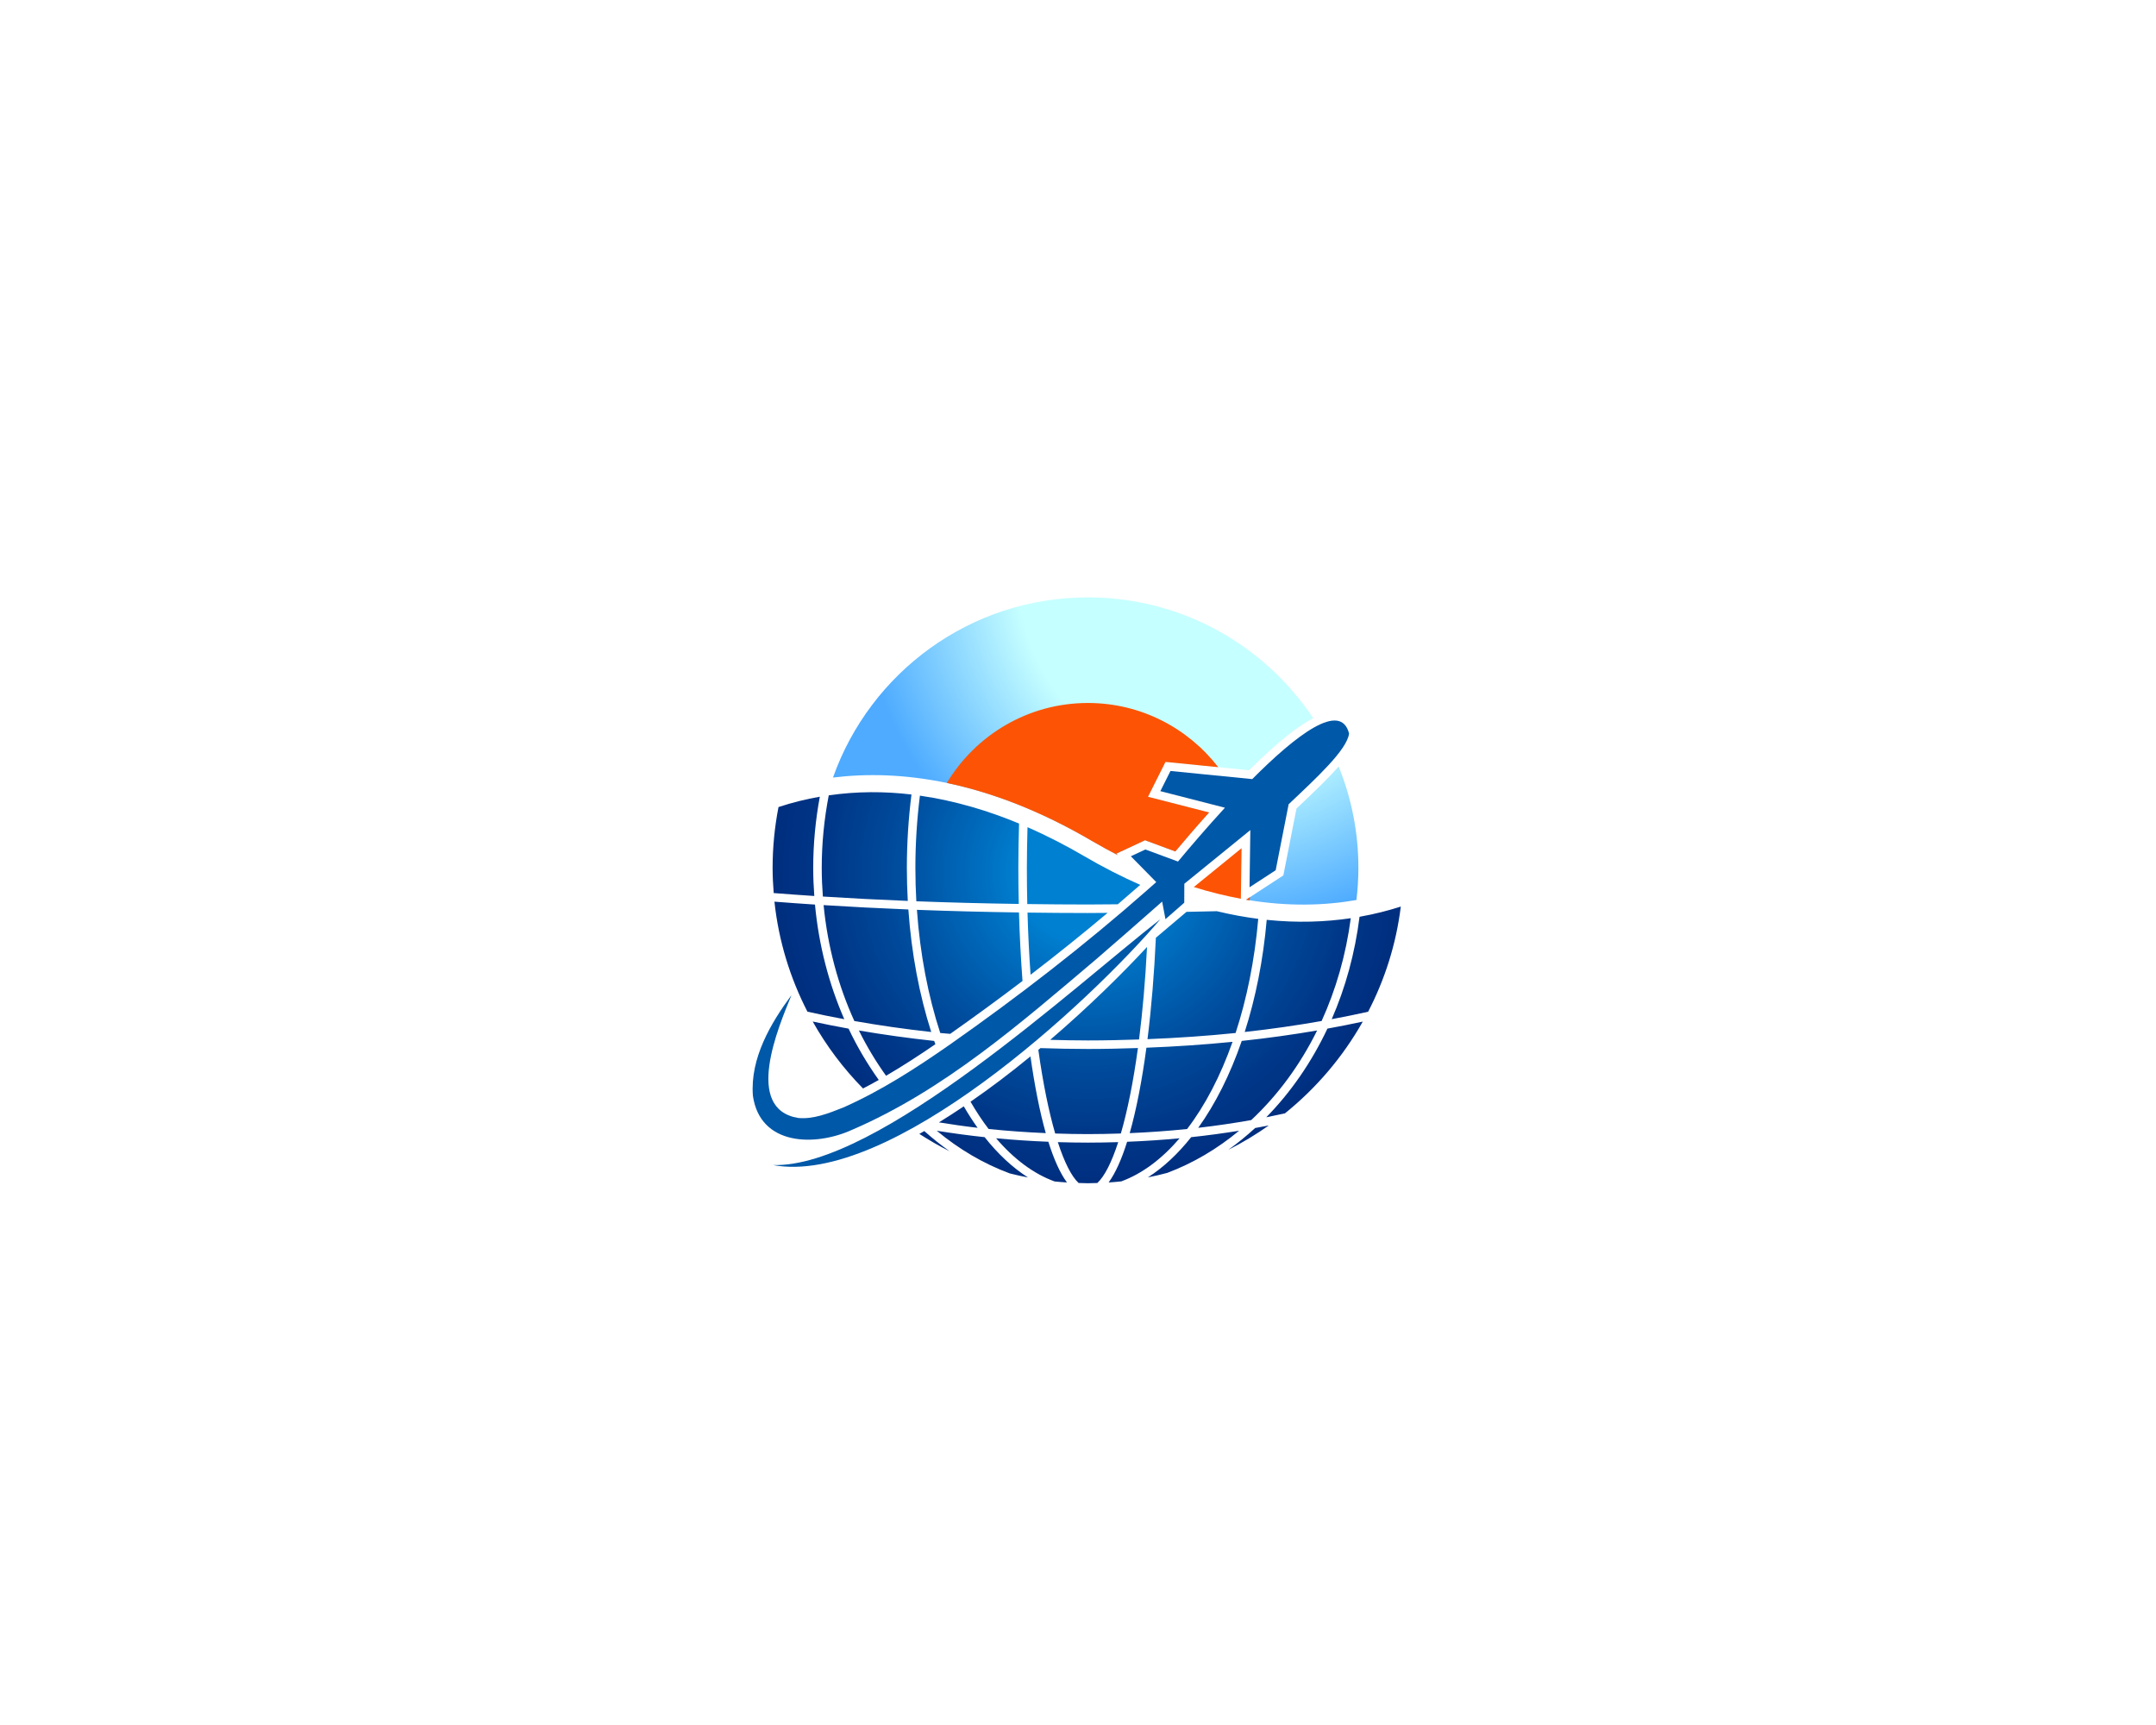 <?xml version="1.0" encoding="UTF-8" standalone="no" ?>
<!DOCTYPE svg PUBLIC "-//W3C//DTD SVG 1.1//EN" "http://www.w3.org/Graphics/SVG/1.1/DTD/svg11.dtd">
<svg xmlns="http://www.w3.org/2000/svg" xmlns:xlink="http://www.w3.org/1999/xlink" version="1.1" width="1280" height="1024" viewBox="0 0 1280 1024" xml:space="preserve">
<desc>Created with Fabric.js 5.3.0</desc>
<defs>
</defs>
<g transform="matrix(1 0 0 1 640 512)" id="background-logo"  >
<rect style="stroke: none; stroke-width: 0; stroke-dasharray: none; stroke-linecap: butt; stroke-dashoffset: 0; stroke-linejoin: miter; stroke-miterlimit: 4; fill: rgb(255,255,255); fill-rule: nonzero; opacity: 1;"  paint-order="stroke"  x="-640" y="-512" rx="0" ry="0" width="1280" height="1024" />
</g>
<g transform="matrix(1.708 0 0 1.708 639.236 528.507)" id="logo-logo"  >
<g style=""  paint-order="stroke"   >
		<g transform="matrix(2.253 0 0 2.253 6.595 -48.424)"  >
<radialGradient id="SVGID_2_105710" gradientUnits="userSpaceOnUse" gradientTransform="matrix(1 0 0 1 0 0)"  cx="71.087" cy="1.404" r="54.561" fx="71.087" fy="1.404">
<stop offset="0%" style="stop-color:rgb(198,255,255);stop-opacity: 1"/>
<stop offset="55.072%" style="stop-color:rgb(198,255,255);stop-opacity: 1"/>
<stop offset="100%" style="stop-color:rgb(78,171,255);stop-opacity: 1"/>
</radialGradient>
<path style="stroke: none; stroke-width: 1; stroke-dasharray: none; stroke-linecap: butt; stroke-dashoffset: 0; stroke-linejoin: miter; stroke-miterlimit: 4; fill: url(#SVGID_2_105710); fill-rule: nonzero; opacity: 1;"  paint-order="stroke"  transform=" translate(-52.927, -28.507)" d="M 63.696 30.195 L 76.589 31.476 C 81.292 26.803 84.373 24.536 86.485 23.449 C 79.008 12.217 66.236 4.812 51.731 4.812 C 33.574 4.812 18.133 16.413 12.397 32.605 C 22.691 31.341 36.271 32.96 52.396 42.414 C 53.734 43.198 55.047 43.907 56.348 44.583 L 56.112 44.344 L 60.539 42.279 L 65.213 44.009 C 66.571 42.389 68.386 40.268 70.429 37.991 L 60.998 35.573 L 63.696 30.195 z M 90.417 30.902 C 88.868 32.657 86.76 34.694 84.151 37.158 L 83.905 37.391 L 81.881 47.701 L 76.132 51.449 C 82.583 52.539 88.292 52.351 93.154 51.496 C 93.347 49.869 93.458 48.217 93.458 46.539 C 93.458 41.007 92.372 35.732 90.417 30.902 z" stroke-linecap="round" />
</g>
		<g transform="matrix(2.253 0 0 2.253 7.548 -30.811)"  >
<path style="stroke: none; stroke-width: 1; stroke-dasharray: none; stroke-linecap: butt; stroke-dashoffset: 0; stroke-linejoin: miter; stroke-miterlimit: 4; fill: rgb(252,84,4); fill-rule: nonzero; opacity: 1;"  paint-order="stroke"  transform=" translate(-53.35, -36.325)" d="M 75.324 51.299 L 75.434 43.504 L 68.066 49.496 C 70.581 50.29 72.995 50.871 75.324 51.299 z M 60.998 35.573 L 63.696 30.195 L 71.84 31.005 C 67.188 24.991 59.922 21.103 51.731 21.103 C 42.482 21.103 34.41 26.057 29.958 33.439 C 36.722 34.853 44.233 37.628 52.396 42.414 C 53.735 43.199 55.049 43.91 56.351 44.586 L 56.112 44.344 L 60.539 42.279 L 65.213 44.009 C 66.571 42.389 68.386 40.268 70.429 37.991 L 60.998 35.573 z M 76.134 51.448 C 76.31 51.478 76.493 51.519 76.668 51.547 C 76.7 51.384 76.713 51.215 76.742 51.052 L 76.134 51.448 z" stroke-linecap="round" />
</g>
		<g transform="matrix(2.253 0 0 2.253 3.472 33.854)"  >
<radialGradient id="SVGID_4_105711" gradientUnits="userSpaceOnUse" gradientTransform="matrix(1 0 0 1 0 0)"  cx="51.727" cy="47.211" r="68.827" fx="51.727" fy="47.211">
<stop offset="15.218%" style="stop-color:rgb(0,128,209);stop-opacity: 1"/>
<stop offset="22.337%" style="stop-color:rgb(0,113,194);stop-opacity: 1"/>
<stop offset="42.327%" style="stop-color:rgb(0,77,158);stop-opacity: 1"/>
<stop offset="58.593%" style="stop-color:rgb(0,55,136);stop-opacity: 1"/>
<stop offset="69.002%" style="stop-color:rgb(0,47,128);stop-opacity: 1"/>
</radialGradient>
<path style="stroke: none; stroke-width: 1; stroke-dasharray: none; stroke-linecap: butt; stroke-dashoffset: 0; stroke-linejoin: miter; stroke-miterlimit: 4; fill: url(#SVGID_4_105711); fill-rule: nonzero; opacity: 1;"  paint-order="stroke"  transform=" translate(-51.541, -65.026)" d="M 9.268 70.241 C 11.391 74.028 14.013 77.494 17.031 80.571 C 17.851 80.146 18.661 79.709 19.46 79.258 C 17.712 76.802 16.139 74.164 14.803 71.339 C 12.922 70.999 11.076 70.633 9.268 70.241 z M 28.01 73.235 C 24.025 72.808 20.149 72.266 16.395 71.625 C 17.621 74.105 19.029 76.436 20.586 78.61 C 23.286 77.032 25.842 75.357 28.194 73.743 C 28.134 73.572 28.069 73.407 28.01 73.235 z M 9.347 46.539 C 9.347 42.829 9.703 39.147 10.367 35.559 C 8.256 35.932 6.129 36.449 3.992 37.157 C 3.388 40.246 3.082 43.399 3.082 46.539 C 3.082 47.848 3.149 49.141 3.251 50.425 C 5.296 50.587 7.387 50.736 9.514 50.877 C 9.411 49.445 9.347 48.001 9.347 46.539 z M 9.619 52.2 C 7.495 52.061 5.408 51.912 3.365 51.751 C 4.013 57.809 5.785 63.532 8.456 68.722 C 10.309 69.139 12.208 69.523 14.142 69.883 C 11.781 64.483 10.211 58.517 9.619 52.2 z M 28.742 85.801 C 30.714 86.117 32.699 86.406 34.71 86.638 C 33.967 85.601 33.258 84.491 32.577 83.326 C 31.334 84.165 30.053 84.995 28.742 85.801 z M 23.937 51.637 C 23.844 49.96 23.795 48.259 23.795 46.539 C 23.795 42.715 24.043 38.919 24.506 35.222 C 20.386 34.731 16.107 34.718 11.744 35.352 C 11.038 39.001 10.662 42.755 10.662 46.539 C 10.662 48.03 10.727 49.503 10.836 50.961 C 15.07 51.229 19.444 51.456 23.937 51.637 z M 45.227 87.456 C 44.284 84.124 43.497 80.088 42.864 75.621 C 41.362 76.851 39.829 78.067 38.268 79.25 C 36.816 80.35 35.252 81.484 33.618 82.613 C 34.496 84.125 35.425 85.534 36.407 86.819 C 39.311 87.119 42.254 87.33 45.227 87.456 z M 51.731 87.608 C 53.434 87.608 55.126 87.57 56.81 87.515 C 57.817 84.057 58.724 79.612 59.444 74.332 C 56.89 74.417 54.322 74.475 51.731 74.475 C 49.271 74.475 46.833 74.42 44.406 74.343 C 44.297 74.434 44.189 74.526 44.079 74.617 C 44.797 79.756 45.69 84.114 46.68 87.516 C 48.356 87.571 50.037 87.608 51.731 87.608 z M 10.95 52.285 C 11.573 58.697 13.217 64.739 15.694 70.163 C 19.52 70.838 23.479 71.407 27.556 71.857 C 25.732 66.161 24.505 59.77 24.027 52.956 C 19.544 52.777 15.178 52.552 10.95 52.285 z M 78.006 54.404 C 75.953 54.142 73.823 53.754 71.62 53.223 C 70.075 53.266 68.501 53.29 66.941 53.323 L 62.212 57.319 C 61.964 62.735 61.537 68.058 60.922 72.96 C 65.543 72.776 70.091 72.467 74.513 72.011 C 76.245 66.729 77.452 60.781 78.006 54.404 z M 25.347 53.012 C 25.836 59.888 27.086 66.326 28.946 72.012 C 29.452 72.064 29.975 72.095 30.484 72.144 C 34.304 69.451 38.029 66.73 41.637 63.986 C 41.38 60.54 41.194 56.994 41.093 53.418 C 35.744 53.339 30.474 53.207 25.347 53.012 z M 51.732 52.188 C 53.274 52.188 54.804 52.167 56.341 52.156 C 57.51 51.158 58.663 50.159 59.8 49.16 C 56.976 47.912 54.068 46.442 51.066 44.682 C 48.466 43.158 45.551 41.642 42.41 40.265 C 42.357 42.353 42.31 44.452 42.31 46.539 C 42.31 48.439 42.332 50.299 42.373 52.12 C 45.473 52.16 48.589 52.188 51.732 52.188 z M 54.766 53.481 C 53.754 53.486 52.747 53.503 51.732 53.503 C 48.602 53.503 45.497 53.475 42.409 53.436 C 42.502 56.785 42.665 59.985 42.882 63.027 C 47 59.866 50.966 56.68 54.766 53.481 z M 45.911 73.067 C 47.841 73.12 49.778 73.16 51.731 73.16 C 54.381 73.16 57.006 73.099 59.617 73.01 C 60.162 68.734 60.586 63.952 60.849 58.74 C 57.024 62.873 51.81 68.007 45.911 73.067 z M 65.871 88.255 C 63.202 88.506 60.503 88.684 57.778 88.791 C 56.933 91.476 55.981 93.622 54.924 95.069 C 55.579 95.026 56.23 94.971 56.878 94.902 C 60.112 93.714 63.151 91.428 65.871 88.255 z M 35.795 88.08 C 33.303 87.815 30.84 87.481 28.406 87.089 C 31.826 89.933 35.617 92.175 39.678 93.675 C 40.601 93.911 41.537 94.112 42.48 94.295 C 40.086 92.767 37.841 90.666 35.795 88.08 z M 67.659 88.081 C 65.608 90.665 63.364 92.761 60.977 94.286 C 61.987 94.088 62.984 93.851 63.972 93.591 C 67.952 92.094 71.683 89.889 75.057 87.089 C 72.62 87.482 70.155 87.815 67.659 88.081 z M 51.731 88.922 C 50.175 88.922 48.629 88.894 47.088 88.848 C 48.099 91.973 49.192 94.126 50.291 95.151 C 50.771 95.165 51.248 95.188 51.731 95.188 C 52.217 95.188 52.699 95.168 53.182 95.153 C 54.288 94.131 55.387 91.979 56.401 88.847 C 54.852 88.894 53.296 88.922 51.731 88.922 z M 93.635 54.083 C 92.93 59.722 91.455 65.036 89.342 69.879 C 91.253 69.523 93.129 69.142 94.961 68.73 C 97.537 63.76 99.288 58.297 100 52.511 C 98.062 53.133 95.935 53.676 93.635 54.083 z M 79.245 85.012 C 80.211 84.823 81.169 84.619 82.124 84.409 C 86.967 80.512 91.058 75.706 94.135 70.253 C 92.352 70.64 90.534 71.001 88.679 71.336 C 86.219 76.546 83.015 81.169 79.245 85.012 z M 73.382 90.035 C 75.563 88.939 77.65 87.676 79.635 86.276 C 78.937 86.413 78.235 86.541 77.531 86.668 C 76.206 87.884 74.822 89.011 73.382 90.035 z M 37.563 88.252 C 40.282 91.432 43.33 93.728 46.592 94.914 C 47.221 94.981 47.857 95.026 48.494 95.068 C 47.428 93.622 46.471 91.479 45.626 88.788 C 42.911 88.681 40.222 88.502 37.563 88.252 z M 25.717 87.576 C 27.224 88.538 28.766 89.449 30.381 90.241 C 29.031 89.296 27.738 88.251 26.488 87.14 C 26.232 87.287 25.975 87.432 25.717 87.576 z M 87.09 71.623 C 83.332 72.265 79.452 72.808 75.461 73.235 C 73.679 78.411 71.398 82.946 68.747 86.639 C 71.51 86.321 74.236 85.921 76.923 85.445 C 80.981 81.657 84.446 76.977 87.09 71.623 z M 74.044 73.374 C 69.713 73.808 65.269 74.107 60.753 74.282 C 60.082 79.279 59.218 83.785 58.176 87.459 C 61.162 87.333 64.116 87.122 67.032 86.822 C 69.797 83.211 72.184 78.65 74.044 73.374 z M 87.782 70.162 C 89.987 65.327 91.535 59.987 92.284 54.303 C 88.413 54.877 84.078 55.052 79.313 54.557 C 78.767 60.795 77.594 66.627 75.919 71.856 C 79.997 71.407 83.955 70.837 87.782 70.162 z M 41.062 52.103 C 41.019 50.247 40.995 48.389 40.995 46.539 C 40.995 44.264 41.042 41.972 41.104 39.7 C 36.435 37.757 31.272 36.185 25.809 35.398 C 25.354 39.037 25.11 42.774 25.11 46.539 C 25.11 48.279 25.16 49.998 25.256 51.692 C 30.402 51.889 35.691 52.023 41.062 52.103 z" stroke-linecap="round" />
</g>
		<g transform="matrix(2.253 0 0 2.253 -8.99 18.547)"  >
<path style="stroke: none; stroke-width: 1; stroke-dasharray: none; stroke-linecap: butt; stroke-dashoffset: 0; stroke-linejoin: miter; stroke-miterlimit: 4; fill: rgb(0,88,168); fill-rule: nonzero; opacity: 1;"  paint-order="stroke"  transform=" translate(-46.01, -58.232)" d="M 62.912 54.454 C 49.624 64.81 19.261 92.907 3.113 92.381 C 21.217 95.734 51.722 67.569 62.912 54.454 z M 77.079 32.846 L 64.466 31.592 L 62.904 34.704 L 72.868 37.259 C 70.051 40.33 67.476 43.341 65.626 45.564 L 60.597 43.702 L 58.354 44.749 L 62.272 48.734 C 61.826 49.124 61.387 49.522 60.94 49.911 C 51.24 58.464 40.928 66.437 30.374 73.836 C 25.139 77.485 19.766 80.949 13.967 83.513 C 11.636 84.436 9.366 85.337 7.037 85.121 C -1.393 83.731 3.921 71.242 5.992 66.168 C 2.797 70.504 -0.4 75.886 0.041 81.684 C 1.148 89.474 9.699 89.527 15.353 86.942 C 29.544 80.837 41.359 70.485 53 60.635 C 55.55 58.443 59.393 55.081 63.181 51.74 L 63.694 54.453 L 66.593 51.911 L 66.604 48.989 L 76.788 40.708 L 76.663 49.533 L 80.697 46.902 L 82.696 36.725 C 87.109 32.552 91.71 28.303 92.019 25.814 C 90.733 20.763 83.851 26.045 77.079 32.846 z" stroke-linecap="round" />
</g>
</g>
</g>
</svg>
